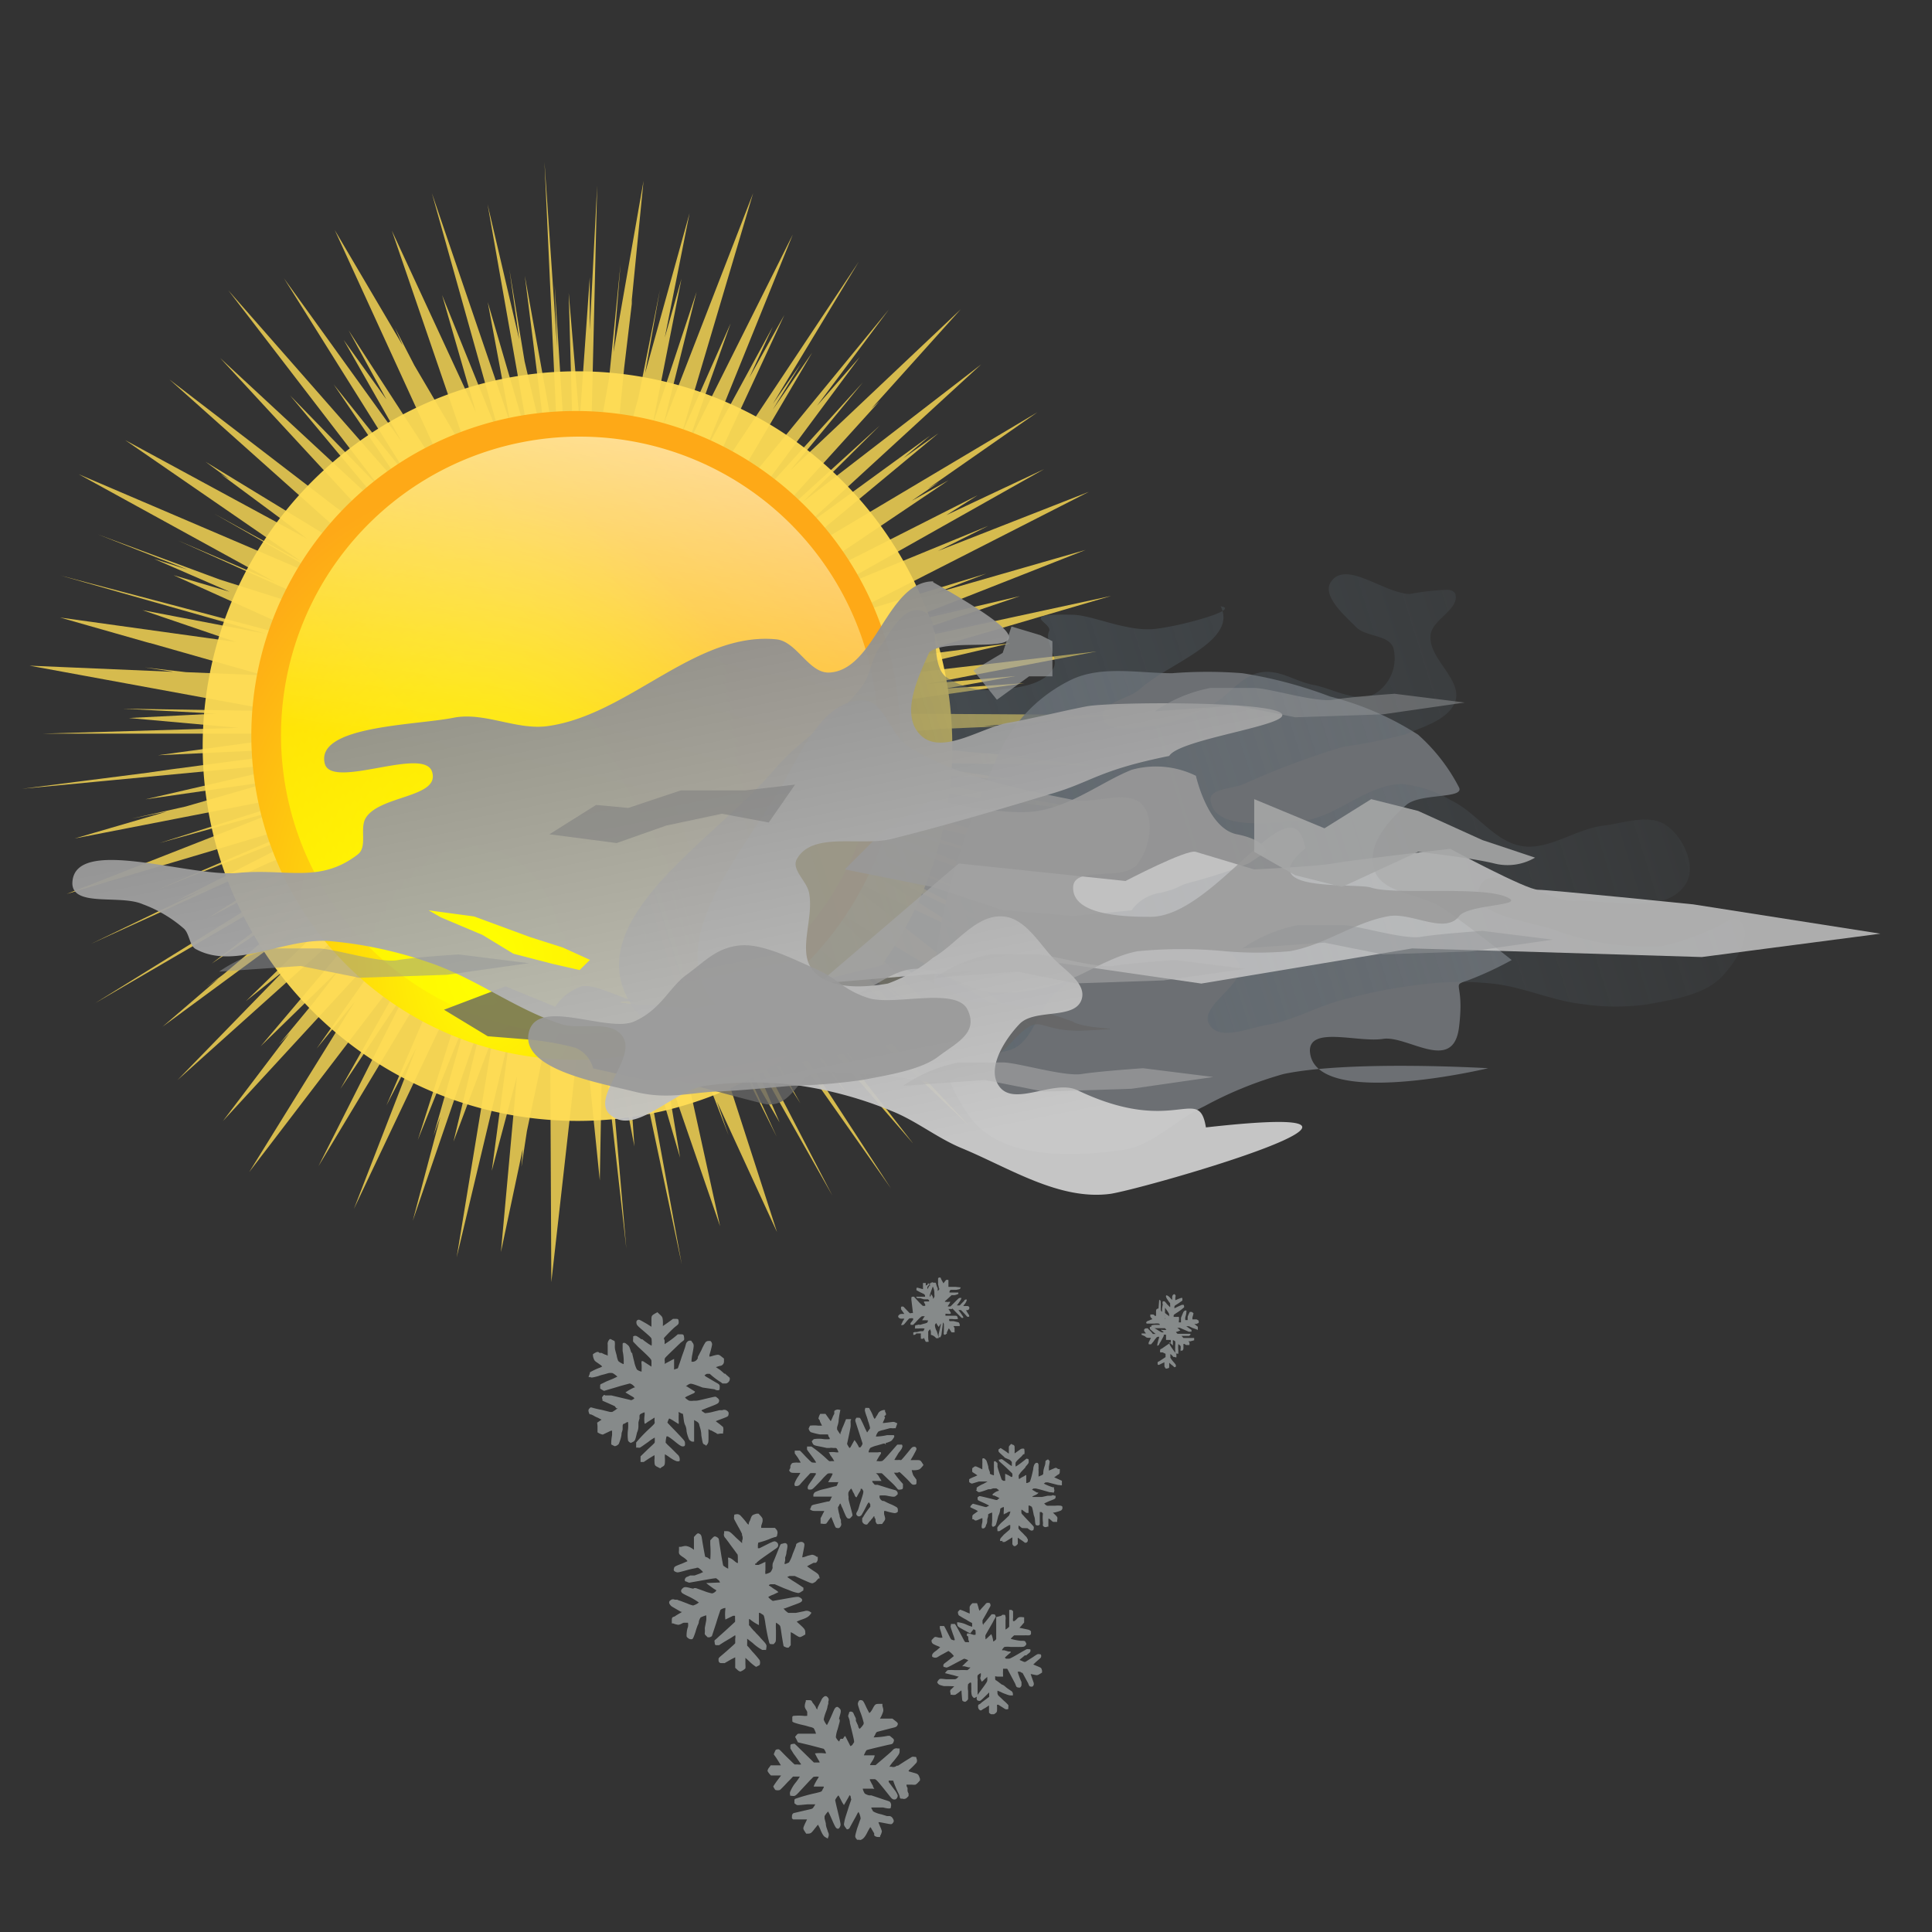 <svg id="svg13195" xmlns="http://www.w3.org/2000/svg" xmlns:xlink="http://www.w3.org/1999/xlink" viewBox="0 0 110 110"><rect x="0" y="0" width="110" height="110" fill="#333333" stroke="none"/><defs><style>.cls-1{fill:#520;fill-opacity:0;}.cls-2,.cls-3{fill:#fd5;}.cls-10,.cls-11,.cls-12,.cls-2{opacity:0.8;}.cls-10,.cls-11,.cls-12,.cls-13,.cls-14,.cls-15,.cls-16,.cls-17,.cls-18,.cls-19,.cls-2,.cls-3,.cls-7,.cls-8,.cls-9{isolation:isolate;}.cls-3{opacity:0.94;}.cls-4{fill:url(#radial-gradient);}.cls-5{fill:url(#linear-gradient);}.cls-6{fill:url(#linear-gradient-2);}.cls-7{fill:#76797e;}.cls-7,.cls-8{opacity:0.85;}.cls-8{fill:url(#linear-gradient-3);}.cls-12,.cls-9{fill:#999;}.cls-14,.cls-9{opacity:0.9;}.cls-10{fill:#666;}.cls-11{fill:#ccc;}.cls-13{opacity:0.95;fill:url(#linear-gradient-4);}.cls-14{fill:#a6a7a7;}.cls-15{fill:#b3b3b3;}.cls-15,.cls-17,.cls-19{opacity:0.5;}.cls-16{fill:#9c9ea0;opacity:0.67;}.cls-17{fill:#959798;}.cls-18{fill:gray;opacity:0.6;}.cls-19{fill:#dbe3e2;}</style><radialGradient id="radial-gradient" cx="495.86" cy="-564.23" r="50.51" gradientTransform="matrix(0.37, -0.01, -0.02, -0.54, -167.11, -244.85)" gradientUnits="userSpaceOnUse"><stop offset="0" stop-color="#ff0"/><stop offset="1" stop-color="#fea917"/></radialGradient><linearGradient id="linear-gradient" x1="540.99" y1="-998.73" x2="661.02" y2="-880.72" gradientTransform="matrix(0.34, 0, 0, -0.34, -172.75, -270.68)" gradientUnits="userSpaceOnUse"><stop offset="0" stop-color="#ff0"/><stop offset="1" stop-color="#ff0" stop-opacity="0"/></linearGradient><linearGradient id="linear-gradient-2" x1="630.55" y1="-822.25" x2="612" y2="-927.84" gradientTransform="matrix(0.34, 0, 0, -0.34, -172.75, -270.68)" gradientUnits="userSpaceOnUse"><stop offset="0" stop-color="#fff"/><stop offset="1" stop-color="#fff" stop-opacity="0"/></linearGradient><linearGradient id="linear-gradient-3" x1="-662.29" y1="-585.76" x2="-525.9" y2="-543.26" gradientTransform="matrix(0.66, 0, 0, -0.66, 453.74, -322.8)" gradientUnits="userSpaceOnUse"><stop offset="0" stop-color="#57646d"/><stop offset="1" stop-color="#57646d" stop-opacity="0"/></linearGradient><linearGradient id="linear-gradient-4" x1="-934.51" y1="-362.49" x2="-945.75" y2="-306.34" gradientTransform="matrix(0.66, 0, 0, -0.66, 659.1, -172.08)" gradientUnits="userSpaceOnUse"><stop offset="0" stop-color="#ccc"/><stop offset="1" stop-color="gray"/></linearGradient></defs><g id="layer1"><g id="sun_rain" data-name="sun rain"><rect id="rect6741" class="cls-1" width="110" height="110"/><g id="g6664"><g id="g7284"><path id="path7286" class="cls-2" d="M31,9.22l.78,17L29.88,15.7l1.34,10.64-1.35-5.76L29,15.32l.56,4-1.8-7.69,2.46,13.95L27.77,17.2l1.29,6.91L24.59,11l4,14.27-3.42-8.47,1.93,6.68L22.31,13.13l4.51,13.16L23.59,20.8l-1.1-2.13.44,1-3.87-6.57L26,28.25l-.31-.44-5.84-9L22,22.74l-2.43-3.38,3.3,5.79-6.7-9.3,7.23,11.54L19,21.89l4.46,6.56L13,16.53,21.66,27.8l-5.14-5.28,5.73,6.87-9.71-9L23.08,31.8l-4.06-3L9.64,21.6,21.76,32.42,11.7,26.29l1.36,1-.5-.3,3.36,2.49,1.56,1.19L7.13,25.06,17.2,32l-5-2.75,6.08,3.47.7.48L4.48,27l11.18,6.14-5.51-2.36,6.68,3,2.47,1.36L12.52,33,5.58,30.43l5.1,2-1.91-.61,4.3,1.87-3.19-.94,8.88,4-.68-.13L3.42,32.76l11.69,3.32-7-1.34,5.31,1.81-10-1.39,5.09,1.45-.21,0,.24,0L15,38.45l-4.41-.18L8.24,38l1.62.25-8.18-.35,14,2.57-1,0L7,40.35l5.34.28-5,.25,6.23.56-11.12.33,15.22,0,.3,0L9,43l10.58-.5L9.77,43.8,8.37,44l-7.11.91,16.37-1.56L8.28,45.51l7.37-1.06-5.08,1.47-3.08.69,2-.4L4.25,47.74l14.68-2.86L9.08,48,16.28,46,3.79,50.9l15-4.46L8.84,50.71l10.73-4.27L10,51.31l1.4-.57-6.22,3,10.12-4.61,4.26-1.72L11.79,52.3l9.75-5.17-16.15,10L21.05,48l-9,6.86,6.37-4.21-5.67,4.8-1,.76.69-.49L9.25,58.46l13.37-9.84L14,57l2.15-1.72-6.05,6.22,10.38-9.31L22.94,50l-8.1,9.57,4.42-4.31-1.38,1.79-2,2.42.6-.64-3.79,5,10.13-11-.33.53-4.46,6.34,2.16-2.65-6,9.68L23.84,54.1,19.38,62l4-6-5.25,10.4,7.27-12.1,1-1.58L22,62.94l1.7-3.27-3.55,9.16L27.4,53.54,23.79,64.9l2.74-6.84-.36,1.38-1.49,5.22.39-1.07L23.5,69.51l4.11-12L25.82,65l2.25-6L26,71.59l3.06-12.85L28,66.66l1.43-5.37-.91,10,1.24-5.86-.07,1L30,64.4l1.32-6.24L31.39,73l1.76-15.64,1,9.85L34.3,59l1.36,12.08L34.37,56.17l1.75,9.1-.61-8.89L38.82,72,36,56.62l2.72,9.29-.87-5.23L41,69.82,38.18,57l2.17,4.71,1.13,2.92-.66-1.91,3.42,7.43L39.5,55.47l.72,1.25,4,8L41.9,59.63l2.49,4.28-2-4.68,5,8.84L40.51,54.82l5.06,8L38.73,50.6l12,17.07L42.22,54.59l6.07,7.77-5.6-8L52,65.12l-6.22-8,3.67,4.33L42.05,52l7.26,7.13L47.4,56.71l7.81,7.42L43.62,51.83l-.55-.71,8.73,7.09-3.17-3.36,4.23,3.35-2.28-2,5.29,3.86L47,51.53l11.74,6.95L47.45,49.61l6,2.83,2.34,1.26-1.39-.81.92.43L48.75,49.1l11.49,5.46L47,47.7,56,51.18,43.64,45.8,42.39,45l8.25,3,5.59,2-.68-.27,7.15,2.58L48.18,46.53,58,49.23,47.54,45.86l15,3.34-5.15-1.39-8.09-2.38,7.06,1.16-8.1-2.08,16.3,2-16.1-2.7,9.41.61-6.46-1,10.76.16-4.55-.47,1.52,0-3.72-.27-8-.83,6.18-.51,3.72-.16-1.31,0,7.55-.63-17.25-.11,12-1.7-4.47.3,4-.71-5,.44,9.6-1.84-13.81,1.6,8.9-2.07-6.27.83,12-3.52L49.07,37l9-3.06-7.26,1.7,11-4.33-8.52,2.45,2.86-1.1-8.1,2.45L62,28,53.4,31.37l2.87-1.43-9.35,3.84.11-.07,12.42-7-5.57,2.62,1.78-1.13-8.14,4.12-3,1.41L54,27.35,51.9,28.52l1.57-1.08-.64.38,6.24-4.35L44.25,32.29l9.18-7.62-2,1.42,1.53-1.29-7.31,5.32,10.21-9.37L45.71,28.58l4.38-4.35-7.21,6.56,7.2-7.95-.46.42,5.08-5.65L45,26.78l4.12-5-6.85,7.55,6.68-9-2.43,2.77,4.09-5.48L40.86,29.51,40.4,30l5.84-9.92L44,23.32l1.6-2.61L44,23l4.89-8.09L39.52,29l5.14-11.07-2,3.58L44,18.6l-3.86,7.1,5-12.35L39.11,25.41l2.49-7-2.79,6.3L42.88,11l-5.1,13.15,1.88-7.53-2.5,7.55,1.64-8.3-.95,3.35,1.41-7.08-2.53,9.11.84-4.73-1.22,6.11-1.51,5.44.7-7.15L36,17.06l-.05.24.69-7-1.71,9.75.4-5-.65,6.48-1.07,6v-.65L34,10.57l-.42,8.21,0-3L33,24l-.62-7.32.31,11.05L32.49,30l-.06-.33-.85-13.44.14,3.53Z" transform="translate(0 0)"/><path id="path7288" class="cls-3" d="M54.22,42.47A21.34,21.34,0,1,1,32.88,21.14,21.34,21.34,0,0,1,54.22,42.47Z" transform="translate(0 0)"/><g id="g7290"><path id="path7292" class="cls-4" d="M51.25,41.86A18.47,18.47,0,1,1,32.78,23.4,18.47,18.47,0,0,1,51.25,41.86Z" transform="translate(0 0)"/><path id="path7294" class="cls-5" d="M50,41.86a17,17,0,1,1-17-17A17,17,0,0,1,50,41.86Z" transform="translate(0 0)"/><path id="path7296" class="cls-6" d="M50,41.86a17,17,0,1,1-17-17A17,17,0,0,1,50,41.86Z" transform="translate(0 0)"/></g></g><g id="g7082"><path id="path7084" class="cls-7" d="M55.26,63.65C57,66,61,65.9,63.92,65.48c1.74-.25,3.06-1.75,4.66-2.5a21.68,21.68,0,0,1,4.5-1.83c3.8-.8,11.65-.33,11.65-.33s-10,2.4-10.15-1c0-1.4,2.77-.45,4.16-.67s4,2,4.33-.66-.5-2.33.5-2.67a19.17,19.17,0,0,0,2.5-1.16s-2.61-2.09-4-3c-1.23-.8-3.4-.76-3.83-2.16s.8-2.77,1.83-3.67c.8-.69,3.33-.33,3-1a10.38,10.38,0,0,0-2.33-3,16.94,16.94,0,0,0-5-2.17,25,25,0,0,0-5-1.33,25.44,25.44,0,0,0-4,0c-1.89,0-3.94-.44-5.66.33a8.71,8.71,0,0,0-4.17,4.17C54,49.15,51.09,58.07,55.26,63.65Z" transform="translate(0 0)"/><path id="path7086" class="cls-8" d="M44.19,43.7C45.64,42,47.82,40.85,49.13,39c.45-.63.49-1.49.94-2.12.62-.85,1.33-2.37,2.36-2.12,1.3.32.4,2.89,1.41,3.77a4.48,4.48,0,0,0,3.3.7c1-.09,2.31-.29,2.83-1.17.36-.62-.53-1.47-.24-2.12.22-.49-1.86-1,1.29-.94,1.14,0,3,.93,4.6.82,1.36-.1,5.12-1.12,3.88-1.3,1,2-3,3.25-4.59,4.71-.67.6-2.34.79-2.12,1.65s1.88.56,2.83.47a9.4,9.4,0,0,0,3.29-1.17c1-.51,1.72-1.68,2.83-1.89s2,.52,3.06.71,2.52,1.09,3.53.47a2.38,2.38,0,0,0,1-2.59c-.29-.76-1.55-.6-2.12-1.18s-2-1.78-1.42-2.59c.87-1.23,3,.67,4.48.71a14,14,0,0,1,2.12-.24c.17,0,.42.07.47.24.26.88-1.33,1.44-1.41,2.35-.13,1.34,1.82,2.49,1.41,3.77C82.46,41,81,41.38,80,41.82a31.48,31.48,0,0,1-3.53.7,45.74,45.74,0,0,0-5.65,2.12c-.65.28-2,.25-1.89.94.2,1.69,3.26,1.28,5,1.18,2.08-.12,3.8-2.09,5.89-2.12a6.64,6.64,0,0,1,2.82.94c1.44.69,2.44,2.33,4,2.59s3.1-1,4.71-1.17c1.17-.15,2.57-.68,3.53,0S96.6,49.29,96,50.29c-1.1,1.84-4.22.93-6.36,1-1.82,0-4.85-2.44-5.42-.71-.5,1.53,2.71,1.83,4.24,2.35a15.28,15.28,0,0,0,6.12.95,14.06,14.06,0,0,0,2.83-.95c.55-.16,1.25-.87,1.65-.47.75.77-.22,2.28-.94,3.06-1,1.11-2.75,1.37-4.24,1.65a12.87,12.87,0,0,1-3.77,0c-1.76-.19-3.42-1-5.18-1.17a16.66,16.66,0,0,0-3.53,0,29.81,29.81,0,0,0-5,.94c-1.44.37-2.77,1.17-4.24,1.41-1.08.18-2.71.93-3.3,0-.69-1.1,2.28-2.39,1.65-3.53-.92-1.66-3.78-1-5.65-.71a10.56,10.56,0,0,0-4.71,2.36c-1.08.88-1.27,2.83-2.59,3.29-2.28.81-4.68-1.25-7.07-1.64-4.9-.81-12.68,3.06-14.83-1.42-2.24-4.65,5.17-9,8.48-12.95Z" transform="translate(0 0)"/><path id="path7088" class="cls-9" d="M48.1,49.5l5,1,4,1.33,4,.33,3.33-.33a2.43,2.43,0,0,1,1.66-1c1.33-.33.67-.33,2-.67a27.77,27.77,0,0,0,3-1l1-.66s0-.67-1.67-1-2.33-3.33-2.33-3.33a5.16,5.16,0,0,0-3.66-.34c-1.67.67-3.33,2-5.33,2.34s-6-.67-6-.67l-3,2Z" transform="translate(0 0)"/><path id="path7090" class="cls-10" d="M25.28,57.49l3.5-1.33,2.83,1.16a3,3,0,0,1,1.5-1.16c.83-.17,2.5.83,3.16.83s-3.66,0,2,.33,5.5,1,5.33.17-2.16-2.66.5-2.17l2.67.5,4-1L55.26,57l2,.17a18.68,18.68,0,0,1,3.83,1c.83.5,3.83.33.83.5s-2.5-1.17-4.16.49a7.89,7.89,0,0,1-4.33,2.5c-.84,0-2.67-.5-4.17-.5s-2.66-.33-3.33.17-1.16,1.83-2.5,1.5-5-1.33-5-1.33H36.77l-3-.67a1.74,1.74,0,0,0-1-1.17,15.71,15.71,0,0,0-3-.5l-2-.16Z" transform="translate(0 0)"/><path id="path7092" class="cls-11" d="M54.59,49.16l9.49,1s3.5-1.83,4-1.66l3.33,1s3.66-.17,4.5-.34,6.66-.83,6.66-.83,4.33,2.33,5,2.33,8.83.83,8.83.83l10.66,1.67L96.89,54.49l-10.82-.33L80.4,54l-12,2-8-1.16L46.6,56Z" transform="translate(0 0)"/><path id="path7094" class="cls-12" d="M40.44,56.82c1.49,2.07,5.15.5,7.66,0,1.41-.28,2.55-1.59,4-1.66s2.83,1.18,4.33,1.33a10.13,10.13,0,0,0,3.33-.33c1.75-.43,3.24-1.66,5-2a26.1,26.1,0,0,1,5,0,21.3,21.3,0,0,0,3.66,0c2-.34,3.69-1.66,5.66-2,1.31-.22,3.2,1.06,4,0,.48-.64,3.55-.6,2.86-1-1.22-.78-6.47-.17-7.86-.62-.89-.3-6.85.33-3.76-2.24-.72-4.14-5.14,4-8.89,3.9-1.55,0-4.35-.12-4.33-1.66,0-1.3,2.86-.31,3.66-1.34.68-.88,1-2.47.33-3.33-.85-1-2.68-.07-4-.33-3.21-.64-6.54-1.3-9.33-3-1.07-.65-1.41-2.68-2.66-2.66-2.28,0-3.5,3-4.67,5C42.28,48.45,38,53.41,40.44,56.82Z" transform="translate(0 0)"/><path id="path7096" class="cls-13" d="M53.13,33.1c-2.61,0-3.27,5-5.87,5.19-1.2.1-1.88-1.78-3.07-1.89-4.61-.44-8.39,4.3-13,4.94-1.79.25-3.62-.83-5.39-.47-2.17.43-7.84.45-7.31,2.6.37,1.52,5.64-1,6.11.47s-2.9,1.33-3.75,2.59c-.41.6.1,1.66-.47,2.11-2.17,1.69-4.1.79-6.83,1.06s-9.36-2.16-9.43.58c0,1.39,2.72.64,4,1.2a7.49,7.49,0,0,1,2.36,1.4c.33.32.3,1,.71,1.18,2.22,1.17,5-.66,7.54-.48a23.16,23.16,0,0,1,5.64,1.2c2.64.87,4.91,2.65,7.55,3.52,1.14.38,2.83-.28,3.52.7.86,1.24-1.84,3.48-.7,4.47,1.42,1.24,3.55-1.37,5.42-1.65a19.68,19.68,0,0,1,5.42,0,22.17,22.17,0,0,1,5.17,1.43c1.4.55,2.6,1.54,4,2.12,2.73,1.13,5.57,3,8.49,2.6,2.17-.35,19.55-5.37,5.42-3.78-.41-2.5-1.76.54-7.32-2.12-1.35-.64-3.63,1-4.47-.25-.7-1,.32-2.62,1.18-3.52s3.18-.21,3.54-1.42c.27-.92-1-1.65-1.65-2.35-.83-.9-1.6-2.25-2.82-2.35-1.55-.13-2.67,1.59-4,2.35A8.73,8.73,0,0,1,50.55,56c-1.41.24-3.29.35-4.24-.72s.06-3-.25-4.47c-.14-.66-1-1.29-.7-1.88.88-1.62,3.63-.72,5.42-1.17,3.09-.77,6.15-1.68,9.19-2.6,2.21-.66,2.6-1.31,6.6-2.12.6-1,7.33-1.79,6.34-2.46s-9.73-.62-11.06-.36c-1.5.29-3,.68-4.48.94s-3.74,1.86-4.94.71-.17-3.28.47-4.72c1.32-1.24,9.4,1.18.23-4ZM24.4,51.83l2.6.35,3.17,1.17,1.88.6,1.54.7-.59.58-1.53-.35-2.24-.58-1.76-1.07-2.37-1Z" transform="translate(0 0)"/><path id="path7098" class="cls-9" d="M36.11,62.15c1.86.48,3.16.06,4.66,0s2.94-.22,4.33-.33a33.88,33.88,0,0,0,4-.33c1.39-.27,3.31-.56,4.33-1.34s2.3-1.33,1.66-2.66-4.21-.2-5.66-.67-1.78-1.14-3-1.66-3-1.47-4.33-1.33-2,.94-3,1.66-1.46,2-3,2.67-5.57-1.44-6,.66,4.14,2.85,6,3.33Z" transform="translate(0 0)"/><path id="path7100" class="cls-14" d="M71.41,45.5l4,1.66,2.66-1.66,2.67.67,3.66,1.66,3,1a3.09,3.09,0,0,1-2.33.33c-1.34-.33-4.33-.66-4.33-.66l-4.33,2-2.67-.67L71.41,48.5Z" transform="translate(0 0)"/><path id="path7102" class="cls-15" d="M53.26,55.66l4.66-.34,3.33.67,5-.17,4.66-.66-4-.5s-2.49.17-3.49.33-3.67-.66-4.5-.66h-2.5a8.32,8.32,0,0,0-3.16,1.33Z" transform="translate(0 0)"/><path id="path7104" class="cls-16" d="M55.42,38.17l1.67-1,.5-1.5,1.66.5.67.34v2H58.59l-1.83,1.33Z" transform="translate(0 0)"/><path id="path7106" class="cls-17" d="M70.75,54l4.66-.33,3.33.67,5-.17,4.67-.67-4-.5s-2.5.17-3.5.34-3.66-.67-4.49-.67h-2.5A8.32,8.32,0,0,0,70.74,54Z" transform="translate(0 0)"/><path id="path7108" class="cls-17" d="M65.75,40.5l4.66-.33,3.33.67,5-.17L83.4,40l-4-.5s-2.49.17-3.49.34-3.67-.67-4.5-.67h-2.5a8.32,8.32,0,0,0-3.16,1.33Z" transform="translate(0 0)"/><path id="path7110" class="cls-15" d="M51.43,61.82l4.66-.33,3.33.66,5-.16,4.66-.67-4-.5s-2.49.17-3.49.33-3.67-.66-4.5-.66h-2.5a8.32,8.32,0,0,0-3.16,1.33Z" transform="translate(0 0)"/><path id="path7112" class="cls-17" d="M12.46,55.32,17.12,55l3.33.67,5-.17,4.66-.66-4-.5s-2.5.16-3.5.33S19,54,18.12,54h-2.5a8.32,8.32,0,0,0-3.16,1.33Z" transform="translate(0 0)"/><path id="path7114" class="cls-18" d="M31.28,47.5l2.66-1.67,1.83.17,3-1h3.67l2.83-.33-1.5,2.16-2.67-.5L37.94,47l-2.83,1Z" transform="translate(0 0)"/></g></g></g></g><path id="path6386" class="cls-19" d="M46.43,90.06c-.21.12-.14.13-.65-.09l-.53-.24c-.1,0-.15,0-.3,0l-.13.06.09.06.22.15c.14.08.58.37.61.4s0,0,0,.08l0,.07-.11.07a.38.38,0,0,1-.18.08,2,2,0,0,1-.49-.15l-.34-.13-.51-.22c-.07,0-.07,0-.2,0s-.16.09-.1.09l.11.07a2.13,2.13,0,0,0,.25.17,1,1,0,0,1,.15.12l-.29.14a1.16,1.16,0,0,0-.29.14,1.05,1.05,0,0,0,.26.22l.63-.11c.83-.15.81-.14.92-.08s.14.12.11.19-.12.11-.51.25l-.48.18s-.06,0-.06,0a1.07,1.07,0,0,0,.27.25l.16,0,.28,0,.49-.1a.35.35,0,0,1,.34.06c.05,0,.05.06,0,.11s-.08.16-.44.29a2.69,2.69,0,0,0-.35.14l.21.19c.25.23.27.27.28.42v.12l-.12.07c-.2.11-.19.11-.46-.06a1.17,1.17,0,0,0-.25-.14s0,.17,0,.37v.37l-.06.07-.06.07-.1,0c-.14-.05-.18-.07-.19-.11s-.06-.34-.1-.58c-.08-.57-.08-.54-.14-.6a1,1,0,0,0-.19-.13,3.49,3.49,0,0,0,0,.44c0,.68,0,.61-.06.7l-.07.08-.11,0c-.09,0-.12,0-.15-.11a11.27,11.27,0,0,1-.23-1.19c-.06-.33-.07-.35-.15-.39l-.14-.09-.06,0v.51c0,.1,0,.17,0,.18s-.17-.07-.42-.25c-.07-.06-.13-.1-.14-.09a1.22,1.22,0,0,0,0,.25.22.22,0,0,0,0,.11.5.5,0,0,1,.11.13l.15.17a1,1,0,0,1,.14.15,2.94,2.94,0,0,1,.27.29c.34.36.34.37.31.56s0,.07-.1.1l-.13,0a2.53,2.53,0,0,1-.55-.4l-.31-.24s0,0,0,.06a1.21,1.21,0,0,1,0,.18c0,.1,0,.12,0,.16a1.08,1.08,0,0,1,.14.15l.16.19a5.73,5.73,0,0,1,.41.48.39.39,0,0,1,0,.28s-.21.12-.21.1l0,0a2.47,2.47,0,0,1-.41-.34l-.19-.17v.08s0,.16,0,.28a1.24,1.24,0,0,1,0,.24.8.8,0,0,1-.28.18s-.09,0-.22-.14l-.08-.07v-.6l-.22.11-.26.15-.12.07c-.07,0-.08,0-.19,0s-.16-.06-.16-.19,0-.09.47-.5l.38-.34.1-.1V93.3a.44.44,0,0,0,0-.2l-.08.05-.17.11-.39.23-.28.18h-.1c-.12,0-.14,0-.15-.17a.14.14,0,0,1,0-.11l.13-.11.15-.14c.09-.07.85-.77.88-.8a.82.82,0,0,0,0-.18c0-.15,0-.16,0-.16a.34.34,0,0,0-.12,0l-.43.21a2.53,2.53,0,0,1,0-.59c0-.07,0-.07,0-.07a.55.55,0,0,0-.28.11s-.13.37-.25.77l-.24.73-.12.06-.12,0-.08-.08c-.09-.09-.09-.09-.08-.2s0-.17,0-.26l.08-.42a1.75,1.75,0,0,0,0-.29,1.84,1.84,0,0,0-.32.12.74.74,0,0,0-.1.23c0,.12-.08.23-.08.25a3.35,3.35,0,0,0-.11.34c-.1.3-.15.41-.2.42l-.08,0s-.06,0-.14-.06-.09-.09-.09-.14,0-.29.08-.5a.61.61,0,0,0,0-.24s-.06,0-.11,0l-.12,0a.52.52,0,0,0-.14.06.7.7,0,0,1-.17.06,1,1,0,0,1-.3-.08l-.08,0v-.13c0-.16,0-.22.12-.25a.37.37,0,0,0,.12-.07l.2-.12a.44.44,0,0,0,.14-.09l-.06,0-.5-.29a.43.43,0,0,1-.17-.21c0-.1,0-.1.12-.19a.23.23,0,0,1,.2,0l.14,0a.58.58,0,0,0,.16.06l.42.16a1.69,1.69,0,0,0,.32.11.93.93,0,0,0,.33-.17,3.79,3.79,0,0,0-.66-.38c-.28-.14-.31-.16-.34-.23s0-.13.09-.21.17-.07.44,0,.16,0,.17,0,.07,0,.06,0,0,0,0,0l.07,0,.45.16a2.51,2.51,0,0,0,.46.14c.13,0,.32-.19.23-.19l-.13-.08-.26-.19c-.08-.06-.15-.11-.14-.13s0,0,.07,0L41,90.1s0,0-.06-.11l-.16-.13c-.09,0-.13,0-1.13.18l-.4.07a.46.46,0,0,1-.16-.06c-.09,0-.11-.07-.1-.11a.2.2,0,0,1,.16-.17l.15-.07.12,0s0,0,0,0,0,0,0,0,.07,0,.13,0l.3-.11.18-.08a1.18,1.18,0,0,0-.25-.23.14.14,0,0,0-.15,0,6,6,0,0,0-.64.15c-.41.11-.41.11-.51.07s-.14-.08-.11-.19,0-.11.47-.29l.3-.13s0-.07-.26-.24-.23-.2-.22-.41v-.17l.11,0c.27-.07.28-.06.47,0a1.4,1.4,0,0,1,.27.17l0,0v-.73l.09-.1c.1-.11.14-.13.23-.08s.11.11.14.31.13.76.16.9,0,.08.15.14l.16.11a5.58,5.58,0,0,0,0-.85V87.7l.1-.11c.12-.13.16-.14.28-.07s.1.09.14.35l.12.76c.09.51.09.49.11.52l.13.09c.14.08.15.08.14.06l0-.18c0-.1,0-.23,0-.3a.33.33,0,0,1,0-.14s.12,0,.32.17.22.15.23.13,0-.07,0-.14,0-.13,0-.18L42,88.52l-.21-.29c-.08-.11-.22-.29-.3-.41l-.19-.25a.26.26,0,0,1-.07-.28l0-.11h.12c.17,0,.19,0,.58.39l.32.29a.7.7,0,0,0,0-.13.38.38,0,0,0,0-.32.13.13,0,0,1,0-.07,4.36,4.36,0,0,0-.21-.4c-.12-.22-.23-.42-.24-.45a.34.34,0,0,1,0-.16c0-.09,0-.1.1-.11a.27.27,0,0,1,.25.06,4.89,4.89,0,0,1,.39.46s.06.07.08.06,0-.11.08-.22c.11-.32.1-.31.38-.4l.11,0,.1.11a.79.79,0,0,1,.12.16.52.52,0,0,1,0,.21l-.07.22,0,.11s0,0,.06,0l.18,0,.14,0h.06l.19,0,.15,0,.07.08a.28.28,0,0,1,.06.3c0,.12-.06.14-.15.15l-.18.06a4.5,4.5,0,0,1-.7.24c-.05,0-.05,0-.07.16v.17s0,0,.09,0l.6-.3c.18-.08.23-.1.28-.09s.16.06.18.16,0,.17-.14.26l-.53.37c-.47.33-.56.41-.59.49A1.11,1.11,0,0,0,43,89v.1l.07,0,.12,0,.21-.09a.86.86,0,0,1,.18-.08s0,.08,0,.18l0,.29a.69.69,0,0,0,0,.22.88.88,0,0,0,.29-.11.68.68,0,0,0,.12-.24A.81.81,0,0,1,44,89c.05-.1.18-.43.32-.78s.12-.3.23-.33.17-.05.23,0,.08.13,0,.46c0,.15-.07.3-.08.34a.74.74,0,0,1,0,.18c-.05.2-.05.2.09.15l.13-.06a2,2,0,0,0,.21-.48l.13-.32.06-.16c0-.11.06-.13.14-.17s.2-.07.28,0,.08.08,0,.49-.08.35,0,.34a1.57,1.57,0,0,0,.24-.08l.25-.06a.45.45,0,0,1,.27.12l.06,0,0,.12c0,.12-.08.22-.13.22l-.11,0-.23.12-.14.08s.14.1.31.22c.33.21.35.23.39.38s0,.06-.06.1Z" transform="translate(0 0)"/><path id="path6388" class="cls-19" d="M56.94,87.74c0-.16,0-.12.22-.37l.29-.25c.06-.05.07-.08.07-.2v-.09l-.06,0-.15.09-.41.26h-.11v-.09a.28.28,0,0,1,0-.13,1.9,1.9,0,0,1,.22-.26l.18-.16.26-.25s0,0,.05-.13,0-.13,0-.09l-.07,0-.17.1c-.06,0-.11.07-.11.06a1.25,1.25,0,0,1,0-.21.88.88,0,0,0,0-.22.63.63,0,0,0-.2.1s0,.2-.11.41c-.14.55-.14.54-.21.58s-.1.06-.14,0,0-.11,0-.38,0-.3,0-.34,0-.05,0-.05a.67.67,0,0,0-.23.1l0,.1a1.21,1.21,0,0,1-.05.18c0,.13,0,.22-.07.33a.23.23,0,0,1-.13.19s-.05,0-.08,0-.07-.09,0-.34a1.2,1.2,0,0,0,0-.25l-.17.07c-.2.09-.23.1-.33,0l-.07,0v-.09c0-.15,0-.14.17-.26l.15-.11a1.32,1.32,0,0,0-.22-.12l-.21-.1,0-.06,0,0,.05-.06c.07-.07.09-.09.12-.08l.37.1c.36.1.35.1.4.07l.13-.07-.26-.13c-.41-.18-.37-.16-.4-.23l0-.06,0-.06c.05,0,.07-.06.11-.06s.33.07.77.18c.22.06.23.06.28,0l.09-.06,0,0-.13-.07-.17-.08c-.06,0-.1,0-.1-.07a1,1,0,0,1,.27-.18s.09,0,.09-.06l-.14-.1h-.07l-.11,0-.15.05-.12,0-.25.09c-.31.1-.31.1-.42,0s0,0,0-.09a.24.24,0,0,1,0-.09,1.73,1.73,0,0,1,.39-.22l.23-.13a.07.07,0,0,0,0,0l-.1,0c-.06,0-.07,0-.1,0l-.13,0-.16,0-.4.12a.32.32,0,0,1-.16-.09s0-.17,0-.16a0,0,0,0,0,0,0,1.88,1.88,0,0,1,.32-.15l.15-.07,0,0-.15-.1-.14-.09a.83.83,0,0,1,0-.22s0,0,.14-.1l.07,0,.18.08.18.09a1.48,1.48,0,0,1,0-.16c0-.09,0-.18,0-.2a.38.38,0,0,0,0-.1s0-.06,0-.12.09-.08.16,0,.06,0,.18.42c0,.13.08.27.09.32l0,.09.12.06c.06,0,.11.06.11,0s0,0,0-.07,0-.09,0-.13,0-.18,0-.3l0-.22,0,0c0-.07.07-.08.14,0s.06,0,.06,0a1,1,0,0,0,0,.11.38.38,0,0,1,0,.13c0,.07.23.73.24.75a.32.32,0,0,0,.1.07c.09,0,.09,0,.1,0a.19.19,0,0,0,0-.08c0-.07,0-.31,0-.32a1.9,1.9,0,0,1,.34.18s0,0,.06,0a.34.34,0,0,0,0-.2s-.18-.18-.38-.37l-.38-.34V83.1l.07,0a.12.12,0,0,1,.14,0l.14.1.23.17a.75.75,0,0,0,.16.1s0-.2,0-.22-.05-.07-.11-.13L57.22,83l-.17-.16c-.16-.14-.21-.2-.2-.23s0,0,0-.06,0,0,.07-.07.08,0,.11,0l.27.18c.08.07.13.1.14.09a.24.24,0,0,0,0-.07v-.09s0,0,0-.1,0-.1,0-.12a.5.5,0,0,1,.14-.16l0,0,.08.05c.08,0,.11.08.11.14a.31.31,0,0,0,0,.09s0,.1,0,.15a.63.63,0,0,0,0,.11l0,0,.31-.22a.24.24,0,0,1,.18-.05c.06,0,.06,0,.07.12s0,.07,0,.13,0,.07-.06.07a.39.39,0,0,0-.08.09l-.21.2a1.22,1.22,0,0,0-.15.17.64.64,0,0,0,0,.24s.12-.06.41-.29.19-.15.24-.15.09,0,.09.12,0,.12-.12.26-.07.09-.06.1,0,.06,0,0,0,0,0,0,0,0,0,0l-.21.22A1.5,1.5,0,0,0,58,84c0,.09,0,.25.05.2s0,0,.08-.06l.19-.1a.4.4,0,0,1,.11-.06s0,0,0,.06,0,.36,0,.39,0,0,.08,0l.12-.06s.06-.07.2-.73c0-.13.06-.25.07-.27a.59.59,0,0,1,.08-.08c.06,0,.07,0,.09,0s.07.08.06.14v.12a.22.22,0,0,1,0,.08s0,0,0,0h0a.41.41,0,0,0,0,.09,1.62,1.62,0,0,1,0,.21v.14l.21-.09a.13.13,0,0,0,.06-.08c0-.09,0-.2.08-.43s0-.28.1-.33.08-.07.14,0,.06,0,0,.37v.22s0,0,.21-.09.18-.09.31,0l.1,0,0,.08c0,.18,0,.19-.15.27a.88.88,0,0,1-.17.12l0,0,.22.1.22.1,0,.07c0,.1,0,.13,0,.17s-.1,0-.22,0l-.58-.15s-.06,0-.13,0l-.1.07a3.46,3.46,0,0,0,.51.21l.07,0,0,.09c.05.11,0,.14,0,.19s-.09,0-.25,0l-.49-.14c-.33-.08-.31-.08-.34-.07l-.09,0c-.08.06-.09.07-.07.07l.1.06.17.1.08,0s0,.07-.19.15-.15.09-.14.1l.08,0c.06,0,.07,0,.11,0l.12,0,.23,0,.32-.07.21,0a.16.16,0,0,1,.18,0l.06,0,0,.08c0,.1-.06.11-.39.24l-.26.12s0,0,.06.06a.22.22,0,0,0,.2.07s.05,0,.05,0l.31,0a1.53,1.53,0,0,1,.33,0,.14.14,0,0,1,.09.06s0,0,0,.09a.17.17,0,0,1-.1.13,2.14,2.14,0,0,1-.38.11s-.06,0-.06,0a1,1,0,0,0,.11.11c.16.16.16.15.13.34v.08l-.09,0-.13,0a.29.29,0,0,1-.11-.08l-.12-.1-.05,0s0,0,0,0a.74.74,0,0,1,0,.12.77.77,0,0,1,0,.1.1.1,0,0,1,0,0l0,.13,0,.1-.06,0a.19.19,0,0,1-.2,0c-.06-.06-.06-.07-.05-.13a.51.51,0,0,0,0-.13,2.24,2.24,0,0,1,0-.49s0,0-.08-.08l-.1,0s0,0,0,.06,0,.27,0,.45,0,.16,0,.19-.08.08-.15.06-.09,0-.11-.15,0-.24-.08-.43c-.07-.37-.09-.45-.13-.49l-.11-.06-.06,0v.42s-.06,0-.12,0l-.16-.11a.44.44,0,0,0-.12-.08.65.65,0,0,0,0,.21.69.69,0,0,0,.11.13l.07.08.38.4c.14.15.15.16.14.23s0,.12-.08.14-.1,0-.28-.13L58.2,87a.3.3,0,0,1-.1-.07c-.11-.09-.11-.09-.11,0a.46.46,0,0,0,0,.1,1.4,1.4,0,0,0,.23.25l.16.17.08.08c0,.06.06.07.06.13s0,.14-.09.17-.06,0-.29-.15-.18-.15-.19-.11,0,.08,0,.16,0,.15,0,.17a.39.39,0,0,1-.15.13l0,0-.07,0c-.06-.05-.1-.11-.09-.14v-.08s0-.11,0-.17,0-.11,0-.11l-.21.13c-.22.14-.23.15-.34.13s0,0,0-.06Z" transform="translate(0 0)"/><path id="path6390" class="cls-19" d="M54.7,73.3c-.05.1,0,.09-.27.14l-.26,0c-.05,0-.07,0-.11.09l0,.06h.5l0,0,0,0,0,0a.12.12,0,0,1,0,.08.71.71,0,0,1-.22.07l-.16,0L53.9,74s0,0-.07.06,0,.07,0,.06h.06a.28.28,0,0,0,.13,0c.05,0,.09,0,.09,0l-.07.13a.6.6,0,0,0-.08.13.45.45,0,0,0,.16,0l.21-.21c.27-.27.27-.27.32-.27s.09,0,.09,0,0,.07-.12.23a1.46,1.46,0,0,1-.14.19.08.08,0,0,0,0,0,.5.5,0,0,0,.17,0s0,0,0,0l.09-.1.16-.16c0-.06.09-.08.14-.07a0,0,0,0,1,0,0c0,.07,0,.08-.09.23a.62.62,0,0,0-.1.14l.13,0c.15,0,.17,0,.21.08l0,0,0,.06c-.05.09-.05.09-.19.1H55l.09.15.09.14v.08l0,0c-.07,0-.09,0-.11,0l-.18-.2c-.18-.19-.17-.18-.21-.18h-.11l.12.16c.18.26.16.23.15.28v0l0,0a.14.14,0,0,1-.09,0s-.17-.16-.39-.39-.12-.11-.16-.11H54l.06.09.07.11s0,.06,0,.07a.61.61,0,0,1-.22,0h-.08l0,.11,0,0,.07,0,.1,0,.09,0,.18,0c.22,0,.22,0,.26.13s0,0,0,.06l0,0a1.11,1.11,0,0,1-.31,0h-.18s0,0,0,0l0,.07s0,.05.05.05l.1,0,.1,0,.29.07a.24.24,0,0,1,.06.11.3.3,0,0,1,0,.1h0s-.06,0-.24,0l-.11,0v0a1.29,1.29,0,0,0,.06.12l0,.1s0,.13,0,.14h-.17l-.08-.12a.49.49,0,0,0-.08-.11l-.05.1a.64.64,0,0,1-.06.12s0,0,0,.06,0,0-.06.06-.08,0-.11,0,0,0,0-.31a2,2,0,0,0,0-.23l0-.06-.05-.08,0-.07s0,0,0,0l0,.09L53.6,76l-.06.14,0,0s-.07,0-.1,0,0,0,0,0,0,0,0-.08a.37.37,0,0,0,0-.09s.12-.51.12-.53a.2.2,0,0,0,0-.08c0-.06,0-.06,0,0l0,0-.11.19a1,1,0,0,1-.14-.22s0,0,0,0a.26.26,0,0,0-.08.11s0,.18.11.36l.1.34,0,0,0,.05h-.06s0,0-.08,0A.54.54,0,0,0,53,76L53,75.8l-.05-.12a.73.73,0,0,0-.1.13.62.62,0,0,0,0,.11.6.6,0,0,0,0,.11,1.07,1.07,0,0,0,0,.16c0,.14.05.2,0,.21l0,0s0,0-.07,0-.06,0-.07,0l-.1-.21c0-.06,0-.1,0-.1l0,0a.14.14,0,0,1,0,0s0,0,0,.06a.21.21,0,0,1-.05.07.32.32,0,0,1-.13,0h0l0,0c0-.06,0-.09,0-.13l0,0a.26.26,0,0,1,0-.1l0-.07h0l-.26,0A.16.16,0,0,1,52,76s0,0,0-.1,0,0,.07-.06l.06,0s0,0,.08,0l.2-.05.15,0a.37.37,0,0,0,.08-.15,1.58,1.58,0,0,0-.35,0c-.14,0-.16,0-.19,0s0,0,0-.1,0-.07.16-.11.07,0,.07,0,0,0,0,0h.06l.2-.06a.72.72,0,0,0,.21-.07s.07-.15,0-.13a.08.08,0,0,1-.07,0h-.15s-.08,0-.08,0,0,0,0,0,.14-.22.15-.23,0,0-.06,0h-.09s-.06,0-.38.36l-.13.13-.08,0s-.05,0-.06,0a.14.14,0,0,1,0-.11l.05-.06a.09.09,0,0,1,0,0,0,0,0,0,0,0,0h0s0,0,0,0l.09-.12,0-.08a.44.44,0,0,0-.15,0s0,0-.06,0a1.66,1.66,0,0,0-.2.22c-.13.15-.13.15-.18.16s-.07,0-.09,0,0,0,.1-.23a.6.6,0,0,0,.08-.13s0,0-.16,0a.2.2,0,0,1-.19-.1l0-.06,0,0c.08-.09.09-.1.18-.11h.17l-.1-.14-.09-.13v-.06c0-.07,0-.09.07-.09s.07,0,.13.07l.29.3a.13.13,0,0,0,.1,0h.09L51.89,74l0,0v-.07c0-.08,0-.09.08-.1s.07,0,.15.09l.24.26.18.17h.07c.07,0,.08,0,.07,0s0,0,0-.07a.63.63,0,0,0-.07-.12.3.3,0,0,0,0-.06s.05,0,.17,0h.12a.33.33,0,0,0,0-.06s0,0-.06-.06l-.08,0-.15,0-.22-.07-.14,0a.11.11,0,0,1-.09-.08l0,0,0,0c.06,0,.07,0,.32,0l.19,0s0,0,0-.06a.16.16,0,0,0-.1-.11s0,0,0,0l-.19-.09-.2-.11a.16.16,0,0,1,0-.06c0-.05,0-.05,0-.07a.14.14,0,0,1,.11,0l.26.07s0,0,0,0a.65.65,0,0,0,0-.1c0-.15,0-.14,0-.25l0,0,.07,0,.09,0s0,0,0,.09a.41.41,0,0,0,0,.1l0,0s0,0,0,0l0-.06s0,0,.05,0,0,0,0,0l.07-.06,0-.06h0a.14.14,0,0,1,.1.1c0,.06,0,.07,0,.1L53,73a1.72,1.72,0,0,1-.2.27s0,0,0,.08l0,.06s0,0,0,0l.15-.27a.29.29,0,0,1,.08-.11.09.09,0,0,1,.11,0s0,.06,0,.13l-.1.28c-.09.25-.11.3-.1.34l0,.07,0,0,0,0,0,0,.06-.09,0-.08s0,0,.06.06l.06.12,0,.09a.31.31,0,0,0,.08-.11.24.24,0,0,0,0-.12s0,0,0-.07,0-.21-.08-.38,0-.14,0-.18,0-.06.09-.06.06,0,.12.18a.69.69,0,0,0,.06.14l0,.08c0,.09,0,.09.07,0s0-.06,0-.06a1.32,1.32,0,0,0-.05-.24,1.27,1.27,0,0,0,0-.15s0,0,0-.08,0-.06,0-.1.06-.08.12-.06,0,0,.11.19.06.15.08.13,0,0,.07-.09l.07-.09a.21.21,0,0,1,.14,0h0l0,.05s0,.11,0,.12a.14.14,0,0,0,0,.05l0,.1s0,.07,0,.07h.17c.18,0,.19,0,.24,0s0,0,0,0Z" transform="translate(0 0)"/><path id="path6394" class="cls-19" d="M48.8,104.75c-.14-.19-.14-.13,0-.64.09-.25.17-.49.19-.53s0-.15-.05-.29l-.06-.13-.06.09s-.08.16-.12.23-.33.59-.34.62l-.08.05-.07,0-.07-.1a.34.34,0,0,1-.09-.18,2.76,2.76,0,0,1,.11-.48l.11-.34c.08-.26.11-.34.17-.51s0-.08,0-.2-.09-.15-.09-.09l-.06.11-.15.26a1.27,1.27,0,0,1-.09.15,1.71,1.71,0,0,1-.16-.27c-.08-.16-.15-.28-.15-.28a.89.89,0,0,0-.19.27s.06.29.14.61c.19.8.19.79.14.9s-.1.14-.17.11-.12-.11-.28-.48-.18-.4-.21-.45,0-.06,0-.06a1.24,1.24,0,0,0-.22.28,1.17,1.17,0,0,0,0,.15l.07.27c0,.19.08.32.12.48a.31.31,0,0,1,0,.33c0,.06,0,.06-.1,0s-.16-.07-.31-.41a1.88,1.88,0,0,0-.16-.33l-.17.21c-.2.26-.23.29-.38.3h-.12l-.07-.11c-.12-.18-.12-.18,0-.45l.12-.25h-.36l-.36,0-.07,0-.07-.06,0-.1c0-.14.06-.18.1-.2l.55-.13c.53-.12.51-.11.56-.18a1.3,1.3,0,0,0,.12-.19l-.43,0c-.65.06-.59.06-.68,0l-.08-.06,0-.12c0-.09,0-.12.1-.15a9.86,9.86,0,0,1,1.12-.31c.32-.08.33-.08.37-.17a1,1,0,0,1,.08-.14l0-.06H46.5c-.1,0-.16,0-.17,0s.05-.16.21-.42a.84.84,0,0,0,.08-.14.9.9,0,0,0-.25,0,.12.12,0,0,0-.1.05,1.35,1.35,0,0,1-.12.12l-.15.16-.13.14-.27.29c-.32.35-.33.35-.51.33s-.07,0-.11-.08a.45.45,0,0,1,0-.13,2.1,2.1,0,0,1,.34-.57,3.12,3.12,0,0,0,.22-.32s0,0-.07,0h-.17c-.1,0-.11,0-.15,0l-.14.15-.17.17c-.15.17-.39.41-.43.44a.42.42,0,0,1-.27,0s-.13-.19-.11-.2l0,0s.06-.12.29-.42l.15-.2h-.07l-.27,0-.23,0a.86.86,0,0,1-.2-.26s0-.1.12-.23l.06-.09h.29l.29,0-.12-.2-.16-.25-.08-.11c-.05-.06-.05-.07,0-.18s.05-.16.17-.17.09,0,.52.43l.35.34.1.09h.18a.47.47,0,0,0,.19,0,.19.19,0,0,0-.05-.08l-.11-.16s-.15-.22-.26-.36L45,99.55v-.1c0-.12,0-.14.15-.16s.08,0,.1,0l.12.11.14.14.83.81.18,0c.15,0,.15,0,.15,0a.34.34,0,0,0-.05-.11,4.53,4.53,0,0,1-.22-.41,2.2,2.2,0,0,1,.56,0c.06,0,.07,0,.07,0a.58.58,0,0,0-.13-.26l-.76-.2-.71-.17L45.33,99l-.06-.11.07-.09c.08-.09.08-.09.18-.09l.25,0,.42,0,.27,0a1.29,1.29,0,0,0-.13-.31.67.67,0,0,0-.23-.08l-.24-.07-.34-.08c-.29-.08-.4-.12-.41-.17a.17.17,0,0,0,0-.07s0-.06,0-.15.08-.09.13-.09a3,3,0,0,1,.48,0,.86.86,0,0,0,.24,0s0-.06,0-.11l0-.11a.57.57,0,0,0-.07-.13.5.5,0,0,1-.07-.17.75.75,0,0,1,.06-.3l0-.07H46c.15,0,.21,0,.24.1a.76.76,0,0,0,.08.11,1.46,1.46,0,0,1,.13.19c0,.07.08.13.09.12s0,0,0-.05.22-.45.24-.51a.44.44,0,0,1,.19-.19c.09,0,.1,0,.19.11a.23.23,0,0,1,0,.2c0,.06,0,.12,0,.13a.94.94,0,0,0-.05.17c0,.08-.08.27-.13.41s-.08.29-.08.32a1,1,0,0,0,.18.31s.11-.17.32-.67c.12-.28.14-.31.21-.35s.12,0,.2.08.08.16,0,.43,0,.16,0,.17,0,.07,0,.06,0,0,0,0l0,.08s-.06.22-.12.44a1.73,1.73,0,0,0-.1.45c.05.13.21.3.2.22a.57.57,0,0,1,.07-.13L48,99a.6.6,0,0,1,.11-.16.21.21,0,0,1,.05.07l.26.51s0,0,.1-.06l.11-.17c0-.08,0-.12-.24-1.09,0-.18-.1-.36-.1-.39a.47.47,0,0,1,.05-.16c0-.09.06-.1.09-.1s.14,0,.18.14l.07.15a.54.54,0,0,1,.05.11s0,0,0,0,0,0,0,0,0,.07,0,.13l.13.28c0,.1.08.18.09.17a1.25,1.25,0,0,0,.21-.25.19.19,0,0,0,0-.15,4.42,4.42,0,0,0-.2-.61c-.13-.39-.13-.4-.1-.49s.07-.15.17-.13.11,0,.31.44l.15.29s.07,0,.21-.27.18-.24.39-.25h.15l0,.11c.07.25.07.27,0,.45a1.53,1.53,0,0,1-.14.28l0,0,.36,0,.35,0L51,98c.12.09.14.13.1.22s-.1.12-.29.16l-.85.22s-.07,0-.13.16l-.09.16a4.78,4.78,0,0,0,.81-.09l.11,0,.12.1c.13.1.14.14.09.26s-.09.11-.33.16l-.72.17c-.49.12-.47.12-.49.14a.75.75,0,0,0-.08.14c-.07.14-.07.15-.05.14h.6s0,.12-.14.33-.13.22-.11.23h.14c.1,0,.12,0,.16,0l.14-.12.26-.22.37-.32a2.45,2.45,0,0,0,.22-.21.27.27,0,0,1,.27-.08l.11,0v.12c0,.16,0,.18-.33.59a2.11,2.11,0,0,0-.25.33l.12,0a.3.3,0,0,0,.3-.06l.07,0,.37-.24.42-.26a.29.29,0,0,1,.15,0c.09,0,.1,0,.11.09a.25.25,0,0,1,0,.24,5.12,5.12,0,0,1-.42.42s-.06.07,0,.08l.21.06c.32.09.31.08.41.35l0,.1-.1.11a.7.7,0,0,1-.15.13.66.66,0,0,1-.2,0l-.22,0-.1,0s0,0,0,0,0,.11.06.18a1.28,1.28,0,0,1,0,.13.08.08,0,0,1,0,0s0,.11.06.19l0,.15-.07.07a.25.25,0,0,1-.28.08c-.12,0-.14,0-.16-.14a.77.77,0,0,0-.07-.17,6.15,6.15,0,0,1-.28-.67c0-.05,0-.05-.15-.05H50.6a.27.27,0,0,0,0,.08L51,102c.1.17.12.22.11.27s-.05.16-.14.18-.16,0-.26-.12l-.39-.49c-.35-.43-.43-.52-.51-.54h-.18l-.1,0,0,.06.06.11a1.52,1.52,0,0,0,.11.2c0,.09.08.16.08.17s-.07,0-.17,0l-.28,0h-.21a.81.81,0,0,0,.12.28.87.87,0,0,0,.24.1l.13,0,.77.26c.29.09.3.09.34.2s0,.16,0,.23-.12.08-.44,0l-.32,0-.19,0c-.18,0-.19,0-.13.09l.07.13a1.46,1.46,0,0,0,.47.17l.32.1.16,0a.26.26,0,0,1,.17.13c.08.13.07.19,0,.27s-.06.08-.47,0-.34-.06-.33,0l.09.22a1.61,1.61,0,0,1,.09.24.69.69,0,0,1-.1.27l0,.06-.12,0c-.11,0-.21-.06-.22-.11a.29.29,0,0,0,0-.1l-.13-.22a.48.48,0,0,0-.09-.13s-.09.14-.18.32-.2.35-.35.4,0,0-.09,0Z" transform="translate(0 0)"/><path id="path6396" class="cls-19" d="M53.4,95.7c.12-.14.07-.13.48-.09l.43,0c.08,0,.12,0,.21-.09l.07-.07-.07,0-.2-.06-.52-.13,0,0,0,0,.06-.07a.25.25,0,0,1,.11-.1,2.17,2.17,0,0,1,.38,0l.27,0a3.49,3.49,0,0,1,.41,0c.06,0,.06,0,.14-.07s.09-.1.05-.09-.05,0-.09,0l-.22-.06-.13,0,.17-.17.18-.17a.89.89,0,0,0-.24-.09l-.42.22c-.56.3-.55.3-.64.27s-.12,0-.12-.1.06-.11.31-.31l.29-.23s0,0,0,0A1.12,1.12,0,0,0,54,94l-.11.06-.18.1a3.22,3.22,0,0,0-.33.19.28.28,0,0,1-.26,0s-.05,0-.05-.07,0-.14.25-.31l.21-.18a.82.82,0,0,0-.19-.09c-.23-.1-.26-.12-.3-.23l0-.09.07-.07c.12-.13.11-.13.34-.07a.73.73,0,0,0,.21,0l-.07-.27-.08-.26,0-.06,0-.07h.08c.11,0,.15,0,.16,0s.13.23.21.39c.19.38.18.37.24.39s.15.06.16,0a2,2,0,0,0-.1-.31c-.16-.48-.15-.43-.12-.52l0-.07h.09c.08,0,.1,0,.13,0s.21.34.45.79c.12.23.12.24.19.25a.42.42,0,0,1,.12,0l.06,0-.05-.17c0-.09,0-.18-.06-.19s0-.13,0-.14.13,0,.35.08l.12,0a.47.47,0,0,0,0-.19s0,0,0-.07l-.11-.06L55.24,93l-.13-.07-.26-.14c-.32-.18-.33-.18-.35-.32s0-.06,0-.1a.19.19,0,0,1,.08,0,1.6,1.6,0,0,1,.49.15,2,2,0,0,0,.28.1v0l0-.13c0-.08,0-.09-.06-.11l-.13-.07-.16-.1c-.16-.08-.38-.22-.41-.24a.35.35,0,0,1-.05-.2s.12-.14.13-.12a0,0,0,0,0,0,0,2.8,2.8,0,0,1,.37.15l.17.07v0s0-.13,0-.21a1.5,1.5,0,0,1,0-.18.51.51,0,0,1,.16-.2s.07,0,.19,0l.07,0,.07.21a.87.87,0,0,0,.07.22l.12-.14.15-.16.07-.08a.14.14,0,0,1,.13-.07c.1,0,.13,0,.15.1s0,.06-.21.47l-.19.33-.05.09,0,.14a.36.36,0,0,0,.05.14l0-.06.1-.11.21-.26.16-.19.08,0c.08,0,.11,0,.14.09s0,.06,0,.08l-.06.11s-.06.1-.07.13-.43.75-.44.78a.28.28,0,0,0,0,.14c0,.11,0,.11,0,.1l.08-.06.25-.24a1.27,1.27,0,0,1,.11.42c0,.05,0,.05,0,0a.35.35,0,0,0,.17-.14V92.07L57,92l.07-.06.08,0c.08,0,.08,0,.1.11s0,.14,0,.2l0,.32c0,.11,0,.21,0,.21a.9.9,0,0,0,.21-.16s0-.09,0-.18V92c0-.24,0-.33,0-.34s0,0,0,0,0,0,.12,0a.22.22,0,0,1,.1.08s0,.22,0,.37a.52.52,0,0,0,0,.19l.07,0,.08-.06.08-.08a.29.29,0,0,1,.11-.08.53.53,0,0,1,.23,0h.06l0,.1c0,.11,0,.16,0,.2l-.07.08-.11.13a.34.34,0,0,0-.08.1l.05,0,.42.09a.32.32,0,0,1,.18.1c0,.06,0,.06,0,.16a.16.16,0,0,1-.14.07h-.1a.52.52,0,0,0-.13,0l-.33,0h-.26s-.2.18-.19.2a3.4,3.4,0,0,0,.56.11c.22,0,.25,0,.29.09s.06.08,0,.16-.1.1-.31.1-.12,0-.13,0,0,.05,0,0a0,0,0,0,0,0,0h-.42a1.31,1.31,0,0,0-.35,0c-.08.06-.18.21-.12.19l.11,0,.23.07.13,0a.15.15,0,0,1,0,.06,3.73,3.73,0,0,0-.33.29s0,0,.07.06l.14,0c.07,0,.1,0,.76-.39l.27-.15a.31.31,0,0,1,.13,0c.07,0,.09,0,.09.05a.16.16,0,0,1-.07.16l-.1.08-.07.06a.05.05,0,0,0,0,0s0,0,0,0,0,0-.08,0l-.19.16a.6.6,0,0,0-.11.1l.23.1a.13.13,0,0,0,.12,0l.41-.26c.26-.18.27-.18.35-.17s.12,0,.12.1,0,.09-.27.32l-.18.17s0,0,.24.1.21.09.26.24l0,.12-.08.05c-.17.1-.18.11-.33.08l-.24-.05h0l.09.26.09.26,0,.09c-.05.1-.07.12-.15.11s-.1,0-.17-.19l-.32-.59s-.05,0-.14-.07l-.14,0a4.44,4.44,0,0,0,.22.59l0,.09,0,.1c-.05.12-.08.14-.18.12s-.1,0-.18-.22l-.27-.51c-.18-.34-.17-.33-.2-.34l-.11,0c-.12,0-.12,0-.11,0a1.32,1.32,0,0,0,0,.13,1.19,1.19,0,0,0,0,.22s0,.1,0,.1-.08,0-.27,0-.18-.06-.18,0,0,.06,0,.1,0,.1.07.12l.11.08.21.16c.09,0,.22.15.31.21l.19.13a.21.21,0,0,1,.12.19v.08l-.08,0c-.12,0-.14,0-.5-.14a2.2,2.2,0,0,0-.3-.13v.1a.26.26,0,0,0,.1.22s0,0,0,0,.12.11.25.24a2.31,2.31,0,0,1,.27.26.33.33,0,0,1,0,.12c0,.06,0,.08,0,.1a.22.22,0,0,1-.19,0l-.38-.24s-.06,0-.07,0,0,.09,0,.17c0,.26,0,.25-.17.37l-.07,0-.1,0a.33.33,0,0,1-.12-.09s0-.08,0-.15v-.26s0,0,0,0l-.12.08-.09.06,0,0-.13.07-.1.07-.06,0a.22.22,0,0,1-.12-.21c0-.09,0-.11.08-.14a.44.44,0,0,0,.11-.09l.44-.33s0,0,0-.13,0-.12,0-.12l0,0-.36.35c-.11.1-.14.13-.18.13s-.13,0-.16-.07,0-.12,0-.22l.29-.39c.25-.34.3-.42.3-.48a.7.7,0,0,0,0-.14l0-.07,0,0-.07.07a.6.6,0,0,0-.13.12l-.11.09s0,0-.06-.12,0-.13,0-.22a.34.34,0,0,0,0-.15.78.78,0,0,0-.18.13.71.71,0,0,0,0,.2.75.75,0,0,1,0,.12c0,.08,0,.35,0,.62s0,.25-.09.3-.11.07-.17,0-.08-.08-.1-.33a2.07,2.07,0,0,0,0-.26s0-.09,0-.14,0-.15-.1-.08l-.08.07a1.25,1.25,0,0,0,0,.39c0,.12,0,.24,0,.26s0,.08,0,.13a.16.16,0,0,1-.06.15c-.08.08-.12.09-.2.05s-.07,0-.1-.35,0-.27-.06-.25l-.14.11-.16.11a.45.45,0,0,1-.22,0l-.06,0v-.09a.23.23,0,0,1,0-.19l.07-.06.14-.14L54,96,53.74,96c-.27-.07-.29-.08-.36-.18s0,0,0-.08Z" transform="translate(0 0)"/><path id="path6398" class="cls-19" d="M66,74c.09.07.08,0,.09.3v.27s0,.07.07.12l0,0v0a.51.51,0,0,0,0-.13c0-.07.05-.32.05-.33l0,0,0,0,.06,0a.17.17,0,0,1,.06.06,1.19,1.19,0,0,1,0,.24s0,.09,0,.17,0,.17,0,.25,0,0,0,.09.06.05,0,0a.21.21,0,0,1,0-.06.52.52,0,0,0,0-.14l0-.08a.5.5,0,0,1,.12.1c.06,0,.11.1.11.09a.42.42,0,0,0,0-.15,2.27,2.27,0,0,0-.16-.25c-.22-.32-.22-.32-.21-.38s0-.08.06-.08.07,0,.2.17l.17.17,0,0a.43.43,0,0,0,0-.16.27.27,0,0,0,0-.07l-.08-.1-.13-.2c0-.06-.06-.1,0-.15s0,0,0,0,.08,0,.2.13a1.37,1.37,0,0,0,.13.13l0-.13c0-.15.06-.17.12-.2l0,0,0,0c.09.07.08.07.06.21a1,1,0,0,0,0,.14l.16-.07.16-.06h.08v.05c0,.07,0,.09,0,.1l-.23.16c-.22.14-.21.13-.22.17a.34.34,0,0,0,0,.11l.18-.09c.29-.13.26-.12.31-.1h.05v.06a.07.07,0,0,1,0,.08,3.28,3.28,0,0,1-.45.33c-.13.09-.13.09-.14.14a.17.17,0,0,1,0,.07v0l.1,0,.12,0a.13.13,0,0,1,.08,0,.64.64,0,0,1,0,.23.37.37,0,0,0,0,.08l.12,0s0,0,0,0l0-.08,0-.09,0-.09.07-.17c.09-.21.09-.21.17-.24a.07.07,0,0,1,.07,0,.13.13,0,0,1,0,.05,1,1,0,0,1-.06.31.46.46,0,0,0,0,.18h0l.07,0s.06,0,.06,0l0-.09a.93.93,0,0,0,0-.1,2.06,2.06,0,0,1,.12-.27.31.31,0,0,1,.12,0s.1.07.09.07,0,0,0,0,0,.06-.06.24l0,.11h0l.12,0,.11,0a.35.35,0,0,1,.13.08s0,0,0,.12l0,0-.13.06-.12,0s0,0,.09.07l.11.09,0,0s0,0,0,.07,0,.08,0,.1,0,0-.3-.1l-.21-.1-.06,0-.09,0-.08,0,0,0,.08,0,.17.12.13.09v0s0,.07,0,.1,0,0,0,0l-.07,0-.09,0-.51-.22-.08,0c-.06,0-.07,0-.06,0s0,0,0,0a1.47,1.47,0,0,1,.17.15,1.28,1.28,0,0,1-.25.09s0,0,0,0,.08.1.1.1l.38,0,.35,0,0,0,0,.05,0,0s0,0-.07.07l-.12,0-.19,0-.13,0,.11.12h.24l.16,0c.15,0,.2,0,.21,0s0,0,0,0,0,0,0,.07,0,0,0,.06l-.22.06-.11,0a.05.05,0,0,0,0,0l0,0,0,0a.33.33,0,0,0,.06.06.61.61,0,0,1,0,.15v0l-.06,0c-.07,0-.1,0-.13,0l0,0-.09-.06-.06,0a.1.1,0,0,0,0,0s0,.24,0,.26a.23.23,0,0,1-.06.12s0,0-.1,0a.1.1,0,0,1,0-.08.22.22,0,0,0,0-.06V77a1.15,1.15,0,0,1,0-.2.9.9,0,0,0,0-.16s-.12-.12-.13-.11a1.47,1.47,0,0,0,0,.35c0,.15,0,.17,0,.19s0,0-.1,0-.07-.06-.08-.19,0-.07,0-.07,0,0,0,0l0,0v0s0-.11,0-.22a.76.76,0,0,0,0-.22s-.14-.1-.13-.06,0,0,0,.07a.89.89,0,0,1,0,.14s0,.09,0,.09l0,0-.2-.19s0,0,0,0a.37.37,0,0,0,0,.09s0,.06.29.45l.11.16v.08s0,0,0,.06-.07,0-.11,0l-.06,0s0,0,0,0l0,0h0s0,0,0,0l-.1-.11-.07-.06a.5.5,0,0,0,0,.15.1.1,0,0,0,0,.07,1.43,1.43,0,0,0,.18.24c.13.15.13.16.13.21s0,.07-.06.08,0,0-.21-.15l-.11-.1s0,0,0,.16,0,.13-.13.17l-.07,0,0,0c-.07-.11-.08-.11-.07-.21a.61.61,0,0,1,0-.15v0l-.15.07-.16.08,0,0c-.07,0-.08,0-.08-.09s0-.07.1-.12l.35-.23a.29.29,0,0,0,0-.1.39.39,0,0,0,0-.09L66.2,77l0,0-.07,0c-.08,0-.09,0-.08-.1s0-.06.12-.13l.29-.2c.2-.13.19-.13.2-.14a.56.56,0,0,0,0-.07c0-.08,0-.08,0-.07l-.08,0-.13,0-.06,0s0-.06,0-.18,0-.12,0-.12l-.06,0s-.06,0-.07,0l0,.07-.08.15-.11.2a.57.57,0,0,0-.07.13.13.13,0,0,1-.11.08h0l0,0c0-.07,0-.08.06-.32a.81.81,0,0,0,.05-.19h-.06a.15.15,0,0,0-.12.08l0,0a.89.89,0,0,0-.13.17l-.15.18-.07,0s0,0-.06,0a.14.14,0,0,1,0-.12l.12-.25s0,0,0,0,0,0-.1,0-.16,0-.24-.09l0,0L65,76a.19.19,0,0,1,0-.08l.1,0h.15s0,0,0,0l-.06-.07s0,0,0,0l0,0a.45.45,0,0,0-.05-.08l0-.06,0,0a.13.13,0,0,1,.12-.08c.06,0,.07,0,.09,0l.06.07a1.64,1.64,0,0,1,.23.25s0,0,.08,0l.08,0s0,0,0,0a2.49,2.49,0,0,1-.24-.2c-.07-.06-.08-.07-.09-.1s0-.08,0-.1.07,0,.14,0l.26.15c.22.14.27.16.31.16l.08,0,0,0,0,0,0,0a.57.57,0,0,0-.08-.08s-.06,0-.06-.06,0,0,.07,0l.13,0s.09,0,.09,0-.07-.09-.09-.1h-.13s0,0-.07,0h-.38c-.15,0-.15,0-.19,0s0-.07,0-.11,0-.06.19-.08l.16,0h.08c.09,0,.09,0,0-.07l0,0a.81.81,0,0,0-.24,0H65.4c-.06,0-.07,0-.1,0s-.07-.07,0-.12,0,0,.2-.09.17,0,.15,0,0,0-.07-.08l-.08-.09a.33.33,0,0,1,0-.14v0h.06s.1,0,.11,0a.11.11,0,0,0,0,0l.09.08.06,0a1.45,1.45,0,0,0,0-.17c0-.18,0-.2.09-.24s0,0,.05,0Z" transform="translate(0 0)"/><path id="path6400" class="cls-19" d="M46.15,85.87c.08-.19,0-.16.49-.27l.48-.11c.09,0,.13,0,.19-.17l.06-.11h-.31l-.62,0-.07,0-.06,0,0-.11a.31.31,0,0,1,.09-.14,2.13,2.13,0,0,1,.4-.15l.3-.07.46-.12c.06,0,.07,0,.12-.11s.07-.15,0-.12h-.53l.14-.24a1.35,1.35,0,0,0,.12-.25.67.67,0,0,0-.28,0,3.45,3.45,0,0,0-.38.39c-.5.52-.49.51-.6.52s-.15,0-.16-.08,0-.13.22-.43l.24-.36a.28.28,0,0,0,0-.06,1.17,1.17,0,0,0-.32,0l-.09.1-.17.18-.29.32a.28.28,0,0,1-.26.13c-.06,0-.06,0-.08-.06s0-.15.16-.42a1.89,1.89,0,0,0,.17-.27l-.24,0c-.28,0-.32,0-.4-.14L45,83.57l0-.11c.09-.18.08-.17.35-.19a1,1,0,0,0,.24,0L45.43,83l-.18-.25v-.16l.09,0c.12,0,.16,0,.19,0s.21.2.35.35c.34.34.33.33.4.33a.53.53,0,0,0,.19,0,3.11,3.11,0,0,0-.21-.31c-.34-.46-.32-.41-.31-.51v-.09l.1,0c.08,0,.11,0,.15,0A7.73,7.73,0,0,1,47,83c.21.2.22.21.3.19h.2l-.1-.17-.14-.19c0-.06-.08-.12-.07-.14a1.23,1.23,0,0,1,.41,0h.14a.83.83,0,0,0-.09-.2.1.1,0,0,0-.08-.05l-.15,0a.58.58,0,0,0-.18,0l-.17,0-.33-.07c-.41-.08-.42-.08-.49-.23s0-.06,0-.12l.08-.08a1.77,1.77,0,0,1,.58,0,2.08,2.08,0,0,0,.33,0s0,0,0-.06l-.08-.12c0-.08,0-.09-.1-.09l-.17,0-.21,0a4.14,4.14,0,0,1-.52-.13.37.37,0,0,1-.12-.2s.08-.19.09-.17h0a1.9,1.9,0,0,1,.45,0l.22,0,0,0a2.15,2.15,0,0,0-.11-.22c0-.09-.09-.17-.09-.18a.74.74,0,0,1,.1-.27s.08,0,.22,0H47l.15.21.15.21.09-.19a1.24,1.24,0,0,1,.11-.23s0-.08,0-.12,0-.07.11-.11.15,0,.21,0,0,0-.07.58c0,.17-.08.36-.09.42l0,.12.09.14c.05.08.09.14.1.13s0,0,0-.07l.07-.16c0-.06.09-.22.14-.36l.11-.27.07,0c.09,0,.12,0,.19,0s0,.07,0,.09a1.06,1.06,0,0,0,0,.14,1.46,1.46,0,0,1,0,.17c0,.1-.2,1-.2,1a.43.43,0,0,0,.07.14c.06.11.07.11.09.09a.17.17,0,0,0,.06-.08l.2-.36a2.1,2.1,0,0,1,.26.42s0,0,.07,0a.46.46,0,0,0,.13-.22s-.1-.32-.21-.66l-.2-.62,0-.09.06-.1.1,0c.1,0,.1,0,.15.09l.1.2.15.33.11.22s.15-.21.17-.24a1.33,1.33,0,0,0-.05-.21,1.56,1.56,0,0,0-.07-.21,2.27,2.27,0,0,0-.09-.29c-.09-.26-.11-.36-.07-.39l0-.06s0,0,.12,0,.11,0,.13.06a2.54,2.54,0,0,1,.19.38.61.61,0,0,0,.1.19s0,0,.06-.08,0-.09.06-.09a.67.67,0,0,1,.06-.11.4.4,0,0,1,.09-.13.52.52,0,0,1,.25-.1h.07l0,.09c.07.12.08.18,0,.23s0,.07,0,.11a2.05,2.05,0,0,1-.08.19,1,1,0,0,0-.05.12s0,0,.06,0l.49-.06a.29.29,0,0,1,.22.06c.07,0,.07,0,0,.19s0,.08-.13.11l-.11,0a.43.43,0,0,0-.14,0l-.37.1a1,1,0,0,0-.27.09.67.67,0,0,0-.14.28,3,3,0,0,0,.64-.08c.26,0,.29,0,.35,0s.09.07,0,.19-.08.14-.3.22-.14,0-.13.07,0,.07-.05,0,0,0,0,0l-.07,0-.38.11a1.56,1.56,0,0,0-.38.14c-.07.09-.13.29-.07.25H50a.28.28,0,0,1,.16,0s0,0,0,.07a4.09,4.09,0,0,0-.26.43s0,0,.1,0a.48.48,0,0,0,.17,0c.08,0,.1,0,.69-.68l.23-.26.15,0c.08,0,.1,0,.11,0a.16.16,0,0,1,0,.19c0,.05-.06.1-.07.13l-.06.08,0,0s0,0,0,0a.53.53,0,0,0-.07.09l-.14.23-.09.15a1.4,1.4,0,0,0,.29,0,.13.13,0,0,0,.11,0c.09-.09.18-.2.37-.43s.22-.29.31-.31.14,0,.17.07,0,.1-.18.44c-.07.12-.14.23-.14.24s.06,0,.3,0,.25,0,.36.17l.07.11-.06.08c-.15.17-.16.18-.34.21a1.07,1.07,0,0,1-.27,0s0,0,0,0A1.63,1.63,0,0,0,52,84l.18.25v.1c0,.14,0,.17-.11.18s-.14,0-.26-.14-.46-.46-.55-.54-.07,0-.18,0H50.9a4.84,4.84,0,0,0,.44.56l.07.08,0,.13c0,.15,0,.17-.15.19s-.12,0-.27-.17-.23-.23-.47-.46-.3-.3-.33-.3H50c-.14,0-.14,0-.13,0A.64.64,0,0,1,50,84l.13.22a.79.79,0,0,1,.06.1s-.09,0-.31,0-.22,0-.22,0,0,.06.05.11.06.09.12.11l.14,0,.29.09.41.13.25.07a.23.23,0,0,1,.19.16l0,.09-.08.07c-.1.09-.13.09-.58,0a2,2,0,0,0-.37,0,.45.45,0,0,0,0,.11.3.3,0,0,0,.18.2l.07,0a3.85,3.85,0,0,0,.35.17,2.43,2.43,0,0,1,.38.19.17.17,0,0,1,.06.12c0,.07,0,.09,0,.13a.25.25,0,0,1-.2.08,3.4,3.4,0,0,1-.5-.12c-.05,0-.08,0-.08,0a1.06,1.06,0,0,0,0,.19c.08.28.09.27-.06.47l-.06.08-.13,0a.37.37,0,0,1-.16,0,.44.44,0,0,1-.08-.16c0-.08,0-.16-.06-.19l0-.08s0,0-.05,0a.77.77,0,0,1-.09.13.41.41,0,0,0-.08.1l0,0a.69.69,0,0,0-.11.12l-.09.11-.09,0a.25.25,0,0,1-.19-.18c0-.1,0-.12,0-.18a.6.6,0,0,0,.09-.13,3.75,3.75,0,0,1,.37-.52s0,0,0-.14l-.08-.12s0,0-.05.06-.16.31-.27.5-.1.19-.15.21a.14.14,0,0,1-.19,0c-.07-.07-.08-.12,0-.25s.1-.3.18-.52c.15-.46.18-.57.16-.64a.66.66,0,0,0-.08-.13L49,84.77l0,.06a.23.23,0,0,1-.05.1l-.1.17-.08.15s-.07,0-.11-.12-.07-.13-.11-.22a.54.54,0,0,0-.09-.16,1,1,0,0,0-.15.21.59.59,0,0,0,0,.23.39.39,0,0,1,0,.12c0,.1.09.39.17.7s.07.27,0,.35-.09.11-.17.1-.12-.06-.23-.32-.1-.24-.11-.27a.71.71,0,0,1-.07-.15c-.06-.15-.06-.15-.13,0l-.06.1a1.84,1.84,0,0,0,.09.44c0,.14.08.27.08.29s0,.08,0,.14a.22.22,0,0,1,0,.18c-.06.12-.11.15-.21.13s-.09,0-.23-.35-.11-.28-.14-.25l-.13.17a1.45,1.45,0,0,1-.13.18.55.55,0,0,1-.25,0h-.07l0-.09c0-.1,0-.19,0-.22l.05-.09.1-.2a.57.57,0,0,0,.06-.12h-.32c-.33,0-.35,0-.46-.07s0,0,0-.1Z" transform="translate(0 0)"/><path id="path6402" class="cls-19" d="M40.21,82.29c-.21-.1-.18,0-.28-.57,0-.27-.1-.52-.11-.56s0-.15-.18-.24l-.12-.07v.37c0,.16,0,.68,0,.72a.54.54,0,0,1,0,.08l0,.06-.12,0a.44.44,0,0,1-.16-.11,2.11,2.11,0,0,1-.15-.48s0-.19-.08-.35-.08-.35-.11-.53,0-.08-.13-.15-.16-.08-.13,0a.38.38,0,0,1,0,.13v.3a.72.72,0,0,1,0,.19l-.27-.17a1.77,1.77,0,0,0-.27-.15A1,1,0,0,0,38,81s.2.22.43.45c.57.6.56.59.57.71s0,.18-.09.19-.15,0-.49-.28-.36-.25-.4-.29l-.07,0a1.49,1.49,0,0,0-.05.36l.11.12.2.19.35.35a.36.36,0,0,1,.14.31c0,.07,0,.08-.07.09s-.17,0-.47-.2a3.24,3.24,0,0,0-.3-.2,1.2,1.2,0,0,0,0,.27c0,.33,0,.37-.18.46l-.09.07-.12-.06c-.2-.1-.2-.1-.21-.41a1.08,1.08,0,0,0,0-.28l-.31.19-.3.2h-.18l0-.1c0-.14,0-.19,0-.22l.41-.4c.41-.38.4-.36.4-.44s0-.22,0-.23a2.1,2.1,0,0,0-.36.24c-.54.38-.48.35-.59.33h-.11l0-.11c0-.1,0-.13,0-.18a8.62,8.62,0,0,1,.82-.85c.24-.23.25-.24.23-.34a.85.85,0,0,1,0-.16v-.07l-.19.12-.22.14c-.08.07-.14.1-.16.08a1.58,1.58,0,0,1,0-.47.81.81,0,0,0,0-.17,1.07,1.07,0,0,0-.23.1.13.13,0,0,0-.06.1s0,.11,0,.16a1.8,1.8,0,0,0-.06.22c0,.06,0,.15,0,.19s0,.22-.08.38c-.11.47-.11.48-.28.56s-.07,0-.14,0a.27.27,0,0,1-.09-.1,2.28,2.28,0,0,1,0-.66,2.2,2.2,0,0,0,0-.39s0,0-.06,0l-.15.09c-.08,0-.09.06-.1.12l0,.19c0,.07-.05.18-.06.23,0,.23-.14.57-.16.61a.36.36,0,0,1-.23.13s-.22-.1-.2-.11a0,0,0,0,0,0,0,2.62,2.62,0,0,1,.05-.52l0-.25-.07,0-.25.12-.21.1a.78.78,0,0,1-.3-.13s0-.09,0-.25v-.11L34,81l.25-.17-.21-.11a1.47,1.47,0,0,1-.26-.13l-.13-.06c-.08,0-.09,0-.13-.13s0-.17.07-.24.06,0,.66.11l.48.12.13,0,.16-.1.15-.11-.08,0L35,80.06l-.4-.18-.3-.13,0-.09c-.05-.1,0-.14.06-.21s.07,0,.1,0l.16,0,.19,0,1.13.27L36,79.7c.12-.07.13-.08.1-.11a.23.23,0,0,0-.09-.07l-.4-.24A3.12,3.12,0,0,1,36.1,79c.06,0,.07,0,0-.07a.48.48,0,0,0-.24-.16s-.37.09-.76.21l-.71.21-.11-.06-.11-.07,0-.12c0-.12,0-.12.12-.17l.22-.11.39-.16.25-.12a1.26,1.26,0,0,0-.27-.2.66.66,0,0,0-.24,0l-.24.07a2.43,2.43,0,0,0-.34.1c-.29.08-.41.1-.44.06s0,0-.06,0-.06,0,0-.15,0-.12.07-.15a3.83,3.83,0,0,1,.44-.21.93.93,0,0,0,.22-.1l-.09-.08-.1-.07L34,77.58a.67.67,0,0,1-.14-.11.7.7,0,0,1-.1-.29V77.1l.11-.07c.13-.07.2-.08.26,0l.12,0,.21.1c.07,0,.14.07.14.06s0,0,0-.07,0-.5,0-.56a.33.33,0,0,1,.07-.26c.06-.08.06-.08.21,0s.09,0,.13.15l0,.13a1,1,0,0,0,0,.17c0,.08.06.27.1.42a1.33,1.33,0,0,0,.09.32.92.92,0,0,0,.31.18,2.87,2.87,0,0,0-.06-.75c0-.3,0-.34,0-.4s.09-.11.22,0,.15.1.23.36S36,77,36,77s.07,0,0,0a0,0,0,0,0,0,0,.24.24,0,0,0,0,.08s.05.23.11.45a1.63,1.63,0,0,0,.15.44c.1.09.32.16.27.09V78a2.91,2.91,0,0,0,0-.31.51.51,0,0,1,0-.19l.08,0,.48.31s0,0,0-.11a1.64,1.64,0,0,0,0-.2c0-.09,0-.12-.76-.82l-.28-.29a.53.53,0,0,1,0-.17c0-.09,0-.12,0-.13a.21.21,0,0,1,.23,0l.14.09.09.07s0,0,.06,0,0,0,0,0l.11.09.25.18.17.1a1.6,1.6,0,0,0,0-.33c0-.06,0-.08-.05-.14s-.22-.21-.48-.43-.31-.27-.33-.37,0-.17.08-.2.11,0,.5.22l.27.17s0-.06,0-.34,0-.29.2-.41l.14-.08.08.08c.2.18.21.19.23.4a2.83,2.83,0,0,1,0,.31v0l.29-.2.29-.21.13,0c.14,0,.18,0,.19.14s0,.16-.17.29-.54.52-.63.62,0,.09,0,.21v.18a5.65,5.65,0,0,0,.66-.48l.09-.08.15,0c.16,0,.19,0,.21.18s0,.14-.21.31l-.54.52c-.36.35-.34.34-.35.38a.35.35,0,0,0,0,.15c0,.16,0,.17,0,.15a.58.58,0,0,1,.15-.09l.26-.14.12-.06s0,.11,0,.36,0,.26,0,.25l.13-.05c.09,0,.1-.07.12-.13a1.77,1.77,0,0,1,.06-.17s.07-.2.11-.33.12-.33.16-.46a2.49,2.49,0,0,0,.09-.3.29.29,0,0,1,.19-.21l.11,0,.07.1c.1.13.1.16,0,.68a2.2,2.2,0,0,0-.05.42s.06,0,.12,0a.35.35,0,0,0,.24-.2s0-.07,0-.07l.21-.4a2.88,2.88,0,0,1,.23-.44.26.26,0,0,1,.14-.07c.08,0,.1,0,.14,0a.25.25,0,0,1,.09.23,5,5,0,0,1-.15.57q0,.09,0,.09a.77.77,0,0,0,.21-.05c.32-.08.31-.09.53.09l.09.07,0,.15a.25.25,0,0,1-.25.27l-.21.07L41,78s0,0,0,0l.14.12.1.09.05,0a1,1,0,0,0,.14.13l.12.11,0,.1a.29.29,0,0,1-.21.22c-.12,0-.14,0-.21,0a.65.65,0,0,0-.15-.11,4.39,4.39,0,0,1-.57-.44s0,0-.16,0a.44.44,0,0,0-.14.09s0,0,.07.06l.56.33c.17.09.21.12.23.18s0,.16,0,.22-.14.09-.29,0L40,79c-.52-.2-.64-.23-.72-.21a.53.53,0,0,0-.16.09l-.08.06.07,0,.11.07.19.12.16.1s0,.08-.13.12l-.26.12a.89.89,0,0,0-.18.1.79.79,0,0,0,.24.18.69.69,0,0,0,.25,0l.15,0c.11,0,.44-.09.79-.17s.31-.07.4,0,.13.12.11.21-.06.13-.37.25l-.31.12-.17.07c-.18.07-.18.07-.07.15l.12.08a2.42,2.42,0,0,0,.5-.09l.33-.08.16,0a.25.25,0,0,1,.21,0c.13.07.16.13.14.24s0,.11-.4.26-.33.12-.3.15l.2.15.19.16a.63.63,0,0,1,0,.29v.08l-.12,0c-.1,0-.21.05-.24,0a.36.36,0,0,0-.1-.06l-.22-.12c-.08,0-.14-.08-.15-.07s0,.17,0,.37c0,.38,0,.41-.1.53s0,0-.11,0Z" transform="translate(0 0)"/></svg>